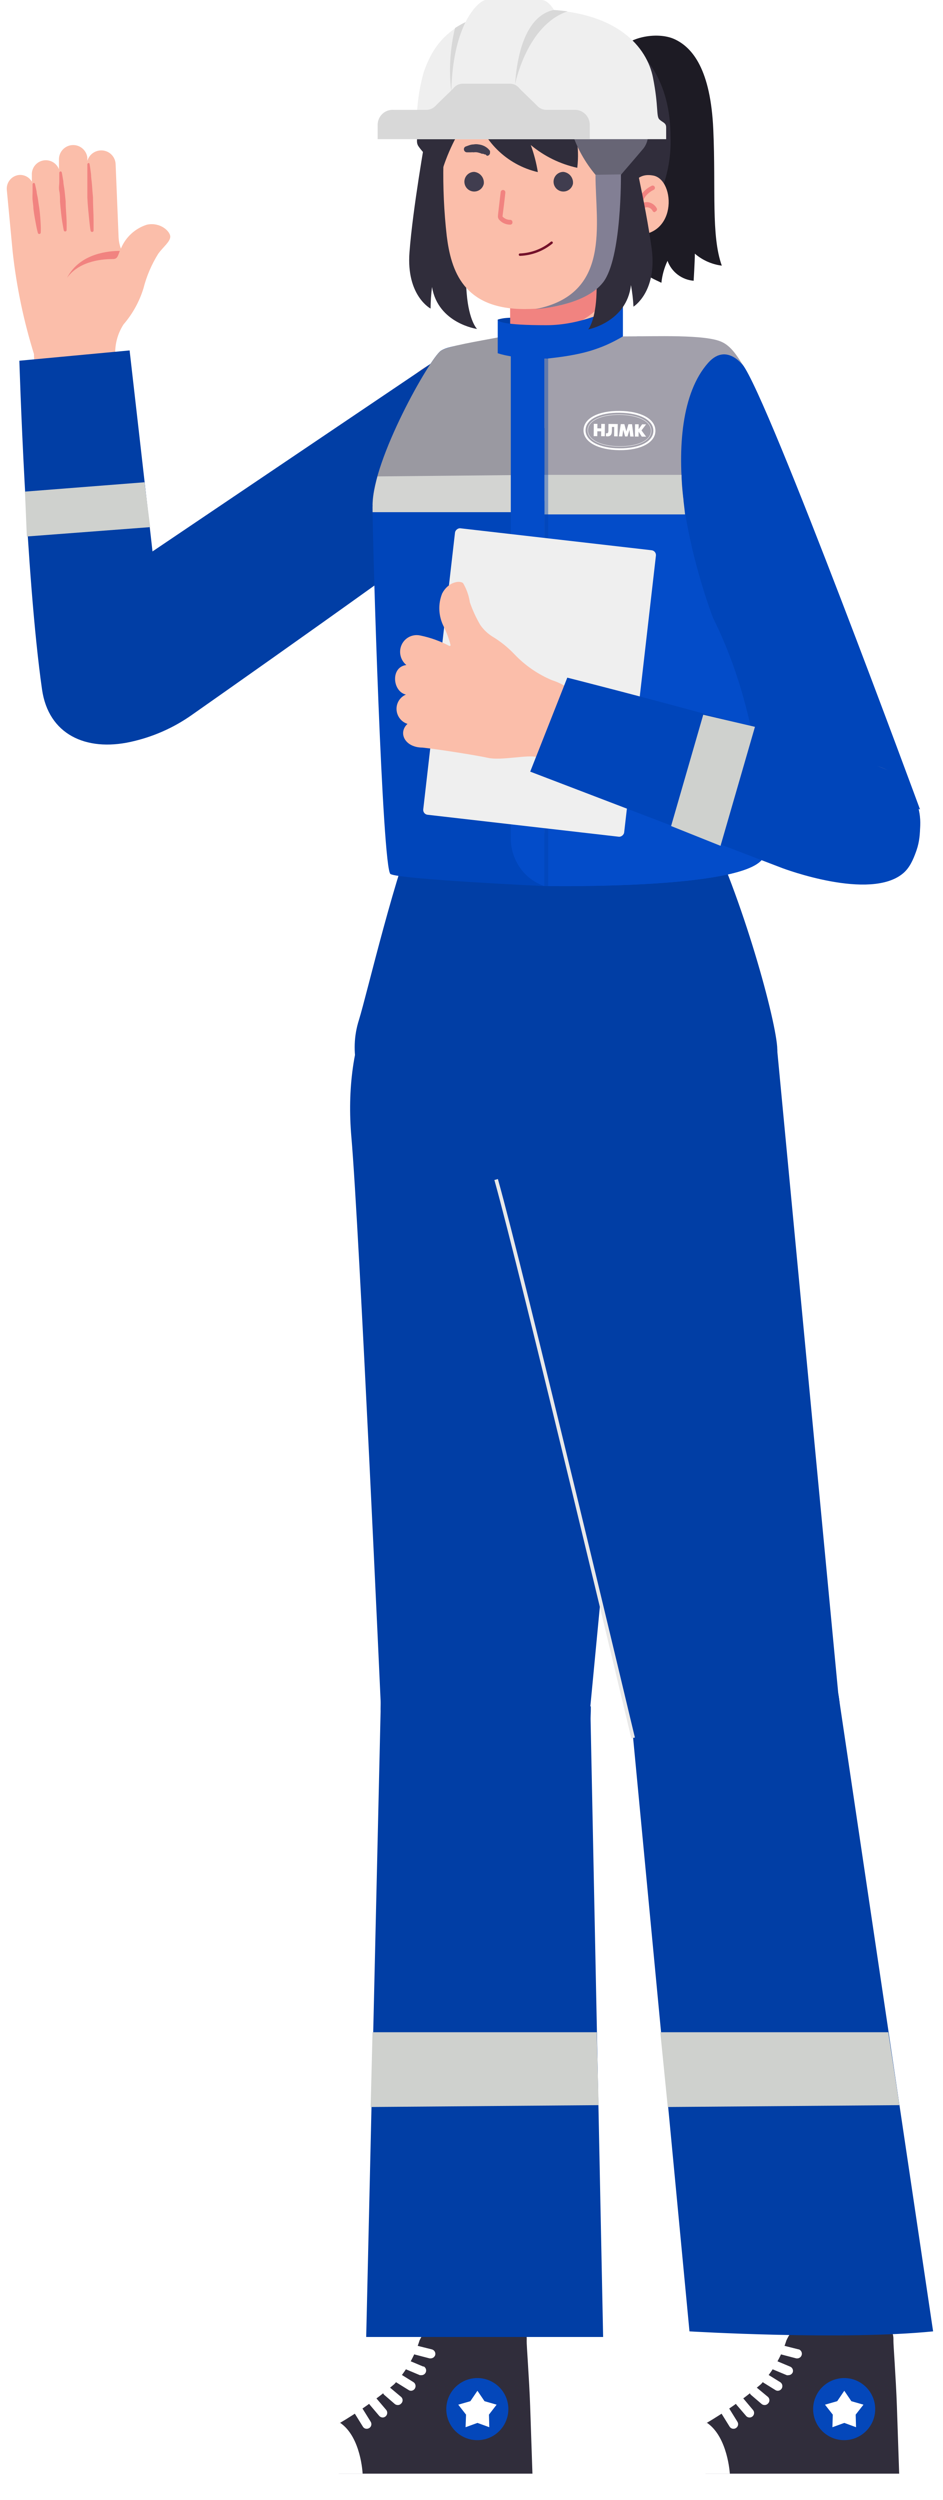 <svg width="194" height="514" viewBox="0 0 194 514" fill="none" xmlns="http://www.w3.org/2000/svg">
<path d="M126.945 49.592V70.524C126.945 70.524 125.293 77.724 114.223 77.724C112.025 77.909 109.84 77.246 108.116 75.87C106.392 74.495 105.26 72.511 104.952 70.327V49.616L126.945 49.592Z" fill="#FBBEAA"/>
<path d="M159.885 215.202C159.342 208.372 152.02 182.188 144.155 167.272C144.155 167.272 126.997 169.439 115.948 169.475C104.419 169.513 86.51 167.272 86.51 167.272C81.382 178.884 75.539 204.255 73.837 209.728C72.81 212.949 72.686 216.389 73.477 219.675C74.268 222.961 75.945 225.968 78.325 228.368C84.168 235 99.232 242.594 102.709 242.594C117.665 240.457 132.325 236.602 146.398 231.104C154.337 227.776 160.402 222.056 159.885 215.202Z" fill="#013EA5"/>
<path d="M23.714 72.989C23.612 70.767 24.207 68.569 25.415 66.702C27.275 64.545 28.668 62.027 29.508 59.305C30.153 56.779 31.184 54.367 32.565 52.155C33.551 50.799 35.031 49.69 35.031 48.654C35.031 47.619 33.058 45.622 30.247 46.189C29.043 46.564 27.937 47.2 27.008 48.053C26.079 48.905 25.35 49.953 24.872 51.12C24.603 50.409 24.445 49.66 24.404 48.901L23.788 33.787C23.778 33.395 23.691 33.009 23.529 32.652C23.369 32.295 23.137 31.973 22.85 31.707C22.563 31.44 22.225 31.234 21.857 31.1C21.488 30.966 21.097 30.907 20.706 30.927C20.083 30.954 19.483 31.175 18.992 31.56C18.502 31.944 18.144 32.473 17.969 33.072V32.382C17.874 31.647 17.505 30.975 16.935 30.502C16.366 30.028 15.638 29.787 14.898 29.828C14.159 29.868 13.462 30.187 12.947 30.72C12.433 31.253 12.139 31.962 12.126 32.702V34.798C11.879 34.152 11.408 33.616 10.799 33.288C10.19 32.96 9.483 32.862 8.808 33.011C8.133 33.161 7.533 33.548 7.12 34.102C6.706 34.656 6.505 35.341 6.553 36.031V37.362C6.288 36.896 5.893 36.517 5.415 36.272C4.938 36.026 4.4 35.925 3.866 35.981C3.135 36.074 2.469 36.448 2.009 37.023C1.549 37.598 1.331 38.33 1.401 39.063L2.609 51.81C3.4 58.997 4.886 66.089 7.047 72.989C7.073 74.141 7.34 75.275 7.83 76.318C8.321 77.36 9.024 78.289 9.895 79.043C10.765 79.798 11.784 80.362 12.886 80.7C13.988 81.037 15.148 81.14 16.292 81.002C17.328 81.037 18.358 80.848 19.314 80.449C20.27 80.051 21.13 79.451 21.833 78.691C22.537 77.931 23.07 77.028 23.394 76.044C23.718 75.061 23.827 74.019 23.714 72.989Z" fill="#FBBEAA"/>
<path d="M106.802 475.365C106.802 472.991 105.859 470.715 104.181 469.036C102.502 467.358 100.226 466.415 97.852 466.415C95.478 466.415 93.202 467.358 91.523 469.036C89.845 470.715 88.902 472.991 88.902 475.365V494.818H106.802V475.365Z" fill="#FBBEAA"/>
<path d="M89.542 478.989C87.348 478.989 86.954 479.951 86.312 481.208C85.273 484.559 83.495 487.634 81.11 490.207C77.55 493.24 73.73 495.954 69.695 498.319V508.625H109.538C109.538 508.625 109.267 500.489 109.069 494.744C108.872 488.999 108.305 481.997 108.354 481.258C108.404 480.518 108.354 478.989 106.998 478.989H89.542Z" fill="#302D3B"/>
<path d="M104.583 495.311C104.588 496.576 104.217 497.814 103.517 498.868C102.817 499.922 101.82 500.744 100.652 501.23C99.485 501.717 98.199 501.845 96.958 501.6C95.717 501.354 94.577 500.745 93.682 499.851C92.787 498.956 92.179 497.816 91.933 496.575C91.688 495.334 91.816 494.048 92.302 492.88C92.789 491.712 93.611 490.715 94.665 490.016C95.719 489.316 96.957 488.945 98.222 488.95C99.907 488.956 101.521 489.628 102.713 490.82C103.904 492.011 104.577 493.626 104.583 495.311Z" fill="#0447BA"/>
<path d="M98.222 491.563L99.676 493.708L102.167 494.423L100.589 496.47L100.663 499.058L98.222 498.171L95.781 499.058L95.879 496.47L94.277 494.423L96.767 493.708L98.222 491.563Z" fill="white"/>
<path d="M69.967 498.147C69.967 498.147 64.321 501.13 62.2 502.585C61.219 503.25 60.421 504.152 59.882 505.208C59.343 506.265 59.081 507.44 59.118 508.625H74.602C74.602 508.625 74.281 501.056 69.967 498.147Z" fill="white"/>
<path d="M109.538 508.625V512.891C109.538 513.606 108.897 514 107.812 514H60.819C59.759 514 59.118 513.606 59.118 512.891V508.625H109.538Z" fill="white"/>
<path d="M74.602 495.262C74.465 495.052 74.252 494.904 74.008 494.849C73.764 494.793 73.509 494.835 73.295 494.966C73.189 495.031 73.097 495.117 73.024 495.219C72.951 495.32 72.9 495.435 72.872 495.557C72.845 495.679 72.842 495.805 72.864 495.928C72.885 496.05 72.931 496.168 72.999 496.273L74.651 498.935C74.731 499.073 74.846 499.187 74.985 499.265C75.124 499.343 75.281 499.383 75.44 499.379C75.623 499.376 75.801 499.325 75.958 499.231C76.064 499.166 76.156 499.08 76.229 498.978C76.302 498.877 76.353 498.762 76.381 498.64C76.408 498.518 76.411 498.392 76.389 498.269C76.368 498.147 76.322 498.029 76.254 497.924L74.602 495.262Z" fill="white"/>
<path d="M77.511 493.215C77.43 493.121 77.331 493.044 77.221 492.988C77.11 492.933 76.989 492.899 76.866 492.89C76.742 492.881 76.618 492.896 76.5 492.935C76.382 492.974 76.273 493.035 76.18 493.116C76.086 493.197 76.009 493.296 75.953 493.407C75.897 493.517 75.864 493.638 75.855 493.762C75.845 493.885 75.861 494.01 75.9 494.127C75.938 494.245 76 494.354 76.081 494.448L78.004 496.716C78.093 496.82 78.202 496.904 78.325 496.964C78.448 497.023 78.582 497.056 78.719 497.061C78.898 497.058 79.072 497.005 79.222 496.908C79.372 496.811 79.492 496.675 79.569 496.513C79.646 496.352 79.676 496.173 79.657 495.995C79.637 495.817 79.569 495.649 79.459 495.508L77.511 493.215Z" fill="white"/>
<path d="M80.247 490.923C80.051 490.796 79.816 490.745 79.585 490.78C79.354 490.814 79.144 490.931 78.993 491.109C78.842 491.287 78.761 491.514 78.765 491.747C78.769 491.98 78.858 492.204 79.015 492.377L81.209 494.276C81.381 494.421 81.6 494.5 81.825 494.497C81.961 494.502 82.096 494.476 82.22 494.42C82.344 494.365 82.454 494.282 82.54 494.177C82.631 494.092 82.704 493.989 82.754 493.874C82.803 493.76 82.829 493.636 82.829 493.511C82.829 493.386 82.803 493.263 82.754 493.149C82.704 493.034 82.631 492.931 82.54 492.846L80.247 490.923Z" fill="white"/>
<path d="M85.056 489.788L82.59 488.26C82.374 488.131 82.116 488.093 81.872 488.153C81.627 488.213 81.416 488.366 81.284 488.58C81.217 488.686 81.172 488.805 81.152 488.929C81.132 489.053 81.137 489.179 81.167 489.301C81.197 489.423 81.251 489.538 81.326 489.638C81.401 489.739 81.496 489.823 81.604 489.887L84.07 491.415C84.216 491.512 84.388 491.564 84.563 491.563C84.724 491.559 84.88 491.514 85.019 491.432C85.157 491.35 85.272 491.234 85.352 491.095C85.482 490.881 85.524 490.625 85.469 490.382C85.414 490.138 85.266 489.925 85.056 489.788Z" fill="white"/>
<path d="M87.127 486.608L84.365 485.449C84.13 485.351 83.865 485.351 83.629 485.448C83.394 485.545 83.206 485.732 83.108 485.967C83.06 486.082 83.035 486.205 83.035 486.329C83.035 486.454 83.06 486.577 83.108 486.692C83.156 486.807 83.227 486.911 83.316 486.998C83.405 487.085 83.51 487.154 83.626 487.2L86.387 488.359H86.757C86.97 488.347 87.173 488.265 87.334 488.126C87.495 487.987 87.606 487.798 87.648 487.589C87.69 487.381 87.662 487.164 87.568 486.973C87.473 486.782 87.318 486.627 87.127 486.534V486.608Z" fill="white"/>
<path d="M88.853 483.057L85.795 482.293C85.553 482.234 85.298 482.274 85.085 482.403C84.873 482.533 84.72 482.741 84.661 482.983C84.602 483.225 84.642 483.481 84.772 483.693C84.901 483.906 85.11 484.059 85.352 484.117L88.384 484.906H88.606C88.818 484.904 89.024 484.833 89.193 484.704C89.362 484.575 89.485 484.395 89.543 484.191C89.596 483.95 89.553 483.697 89.425 483.486C89.296 483.275 89.091 483.121 88.853 483.057Z" fill="white"/>
<path d="M119.894 350.954C119.623 339.021 111.585 333.251 99.677 333.547C87.768 333.843 79.188 340.081 79.459 351.99L88.902 476.327H106.802L119.894 350.954Z" fill="#FBBEAA"/>
<path d="M121.446 350.879C121.38 348.046 120.756 345.254 119.611 342.662C118.465 340.07 116.82 337.729 114.77 335.773C112.72 333.816 110.304 332.283 107.662 331.26C105.019 330.237 102.2 329.745 99.367 329.812C96.534 329.878 93.742 330.502 91.15 331.647C88.558 332.793 86.217 334.437 84.261 336.488C82.304 338.538 80.771 340.953 79.748 343.596C78.725 346.239 78.233 349.057 78.299 351.89L75.336 480.505H124.08L121.446 350.879Z" fill="#013EA5"/>
<path d="M182.247 475.365C182.247 472.991 181.304 470.715 179.626 469.036C177.947 467.358 175.671 466.415 173.297 466.415C170.924 466.415 168.647 467.358 166.969 469.036C165.29 470.715 164.347 472.991 164.347 475.365V494.818H182.247V475.365Z" fill="#FBBEAA"/>
<path d="M165.013 478.989C162.794 478.989 162.4 479.951 161.783 481.208C160.732 484.559 158.946 487.634 156.556 490.207C153.001 493.246 149.18 495.961 145.141 498.319V508.625H184.984C184.984 508.625 184.713 500.489 184.516 494.744C184.318 488.999 183.776 481.997 183.801 481.258C183.825 480.518 183.801 478.989 182.469 478.989H165.013Z" fill="#302D3B"/>
<path d="M180.053 495.311C180.057 496.575 179.687 497.812 178.988 498.865C178.29 499.918 177.294 500.741 176.128 501.228C174.961 501.715 173.677 501.845 172.436 501.601C171.196 501.358 170.056 500.752 169.16 499.859C168.265 498.967 167.654 497.83 167.406 496.59C167.157 495.351 167.282 494.066 167.765 492.897C168.247 491.729 169.066 490.73 170.117 490.027C171.167 489.325 172.403 488.95 173.667 488.95C175.356 488.95 176.977 489.619 178.174 490.811C179.37 492.003 180.046 493.621 180.053 495.311Z" fill="#0447BA"/>
<path d="M173.692 491.563L175.146 493.708L177.636 494.423L176.034 496.47L176.108 499.058L173.692 498.171L171.251 499.058L171.325 496.47L169.722 494.423L172.237 493.708L173.692 491.563Z" fill="white"/>
<path d="M145.437 498.147C145.437 498.147 139.766 501.13 137.67 502.585C136.684 503.245 135.883 504.146 135.343 505.204C134.804 506.261 134.544 507.439 134.589 508.625H150.146C150.146 508.625 149.727 501.056 145.437 498.147Z" fill="white"/>
<path d="M184.984 508.625V512.891C184.984 513.606 184.368 514 183.283 514H136.24C135.156 514 134.539 513.606 134.539 512.891V508.625H184.984Z" fill="white"/>
<path d="M150.047 495.262C149.913 495.049 149.7 494.899 149.455 494.843C149.21 494.788 148.953 494.832 148.741 494.966C148.528 495.1 148.377 495.313 148.322 495.558C148.266 495.803 148.311 496.06 148.445 496.273L150.097 498.935C150.182 499.074 150.302 499.187 150.445 499.265C150.587 499.343 150.748 499.382 150.91 499.379C151.086 499.38 151.257 499.328 151.403 499.231C151.51 499.166 151.602 499.08 151.674 498.978C151.747 498.877 151.799 498.762 151.826 498.64C151.854 498.518 151.857 498.392 151.835 498.269C151.813 498.147 151.767 498.029 151.699 497.924L150.047 495.262Z" fill="white"/>
<path d="M152.982 493.215C152.819 493.026 152.589 492.907 152.341 492.884C152.092 492.861 151.845 492.936 151.65 493.092C151.459 493.259 151.34 493.493 151.317 493.745C151.294 493.998 151.369 494.249 151.527 494.448L153.475 496.716C153.56 496.824 153.669 496.911 153.793 496.971C153.916 497.03 154.052 497.061 154.19 497.061C154.37 497.063 154.548 497.013 154.7 496.916C154.853 496.819 154.975 496.68 155.05 496.516C155.126 496.352 155.152 496.17 155.126 495.991C155.101 495.812 155.024 495.644 154.905 495.508L152.982 493.215Z" fill="white"/>
<path d="M155.693 490.923C155.497 490.796 155.262 490.745 155.031 490.78C154.8 490.814 154.589 490.931 154.439 491.109C154.288 491.287 154.207 491.514 154.211 491.747C154.215 491.98 154.303 492.204 154.46 492.377L156.679 494.276C156.851 494.421 157.07 494.5 157.296 494.497C157.431 494.501 157.566 494.473 157.689 494.418C157.813 494.363 157.923 494.28 158.011 494.177C158.099 494.09 158.169 493.986 158.216 493.872C158.264 493.758 158.288 493.635 158.288 493.511C158.288 493.387 158.264 493.265 158.216 493.151C158.169 493.036 158.099 492.933 158.011 492.846L155.693 490.923Z" fill="white"/>
<path d="M160.501 489.788L158.036 488.26C157.823 488.17 157.585 488.16 157.365 488.231C157.146 488.302 156.959 488.45 156.839 488.647C156.72 488.845 156.675 489.078 156.714 489.306C156.752 489.534 156.871 489.74 157.049 489.887L159.515 491.415C159.661 491.512 159.833 491.564 160.008 491.563C160.172 491.561 160.333 491.517 160.476 491.435C160.618 491.353 160.737 491.236 160.822 491.095C160.95 490.878 160.988 490.62 160.928 490.376C160.868 490.132 160.715 489.921 160.501 489.788Z" fill="white"/>
<path d="M24.009 74.641L33.871 136.551C35.498 144.318 32.984 151.344 24.009 152.577C22.352 152.793 20.669 152.67 19.062 152.215C17.454 151.76 15.956 150.984 14.658 149.932C13.36 148.881 12.289 147.576 11.51 146.098C10.731 144.62 10.261 143 10.128 141.334L7.12 74.765C6.331 68.478 9.068 64.286 13.851 63.769C19.719 63.127 22.826 66.604 24.009 74.641Z" fill="#FBBEAA"/>
<path d="M162.571 486.608L159.81 485.449C159.695 485.401 159.572 485.376 159.448 485.376C159.323 485.376 159.2 485.401 159.085 485.449C158.97 485.498 158.866 485.568 158.779 485.657C158.692 485.746 158.623 485.851 158.577 485.967C158.485 486.196 158.485 486.453 158.577 486.682C158.669 486.912 158.845 487.097 159.07 487.2L161.856 488.359C161.97 488.384 162.088 488.384 162.202 488.359C162.392 488.359 162.577 488.302 162.735 488.197C162.893 488.092 163.016 487.942 163.089 487.767C163.164 487.544 163.152 487.301 163.056 487.086C162.961 486.872 162.787 486.701 162.571 486.608Z" fill="white"/>
<path d="M164.299 483.057L161.266 482.293C161.021 482.233 160.762 482.272 160.545 482.401C160.328 482.53 160.171 482.739 160.107 482.983C160.078 483.103 160.072 483.228 160.091 483.35C160.11 483.471 160.153 483.588 160.217 483.694C160.281 483.799 160.365 483.891 160.465 483.964C160.565 484.036 160.678 484.089 160.798 484.118L163.83 484.907H164.077C164.299 484.89 164.508 484.796 164.669 484.642C164.83 484.487 164.932 484.282 164.958 484.061C164.984 483.84 164.933 483.616 164.813 483.429C164.692 483.241 164.511 483.101 164.299 483.033V483.057Z" fill="white"/>
<path d="M172.459 350.584C171.248 344.987 167.864 340.101 163.051 336.998C158.238 333.896 152.39 332.832 146.792 334.04C135.13 336.506 128.843 347.995 131.358 359.657L164.347 478.373H182.469L172.459 350.584Z" fill="#FBBEAA"/>
<path d="M172.459 348.241C171.121 342.779 167.705 338.055 162.938 335.071C158.17 332.088 152.428 331.082 146.93 332.267C141.433 333.452 136.614 336.735 133.499 341.416C130.384 346.098 129.218 351.811 130.249 357.339L141.842 479.352C141.842 479.352 173.253 481.225 191.966 479.352L172.459 348.241Z" fill="#013EA5"/>
<path d="M15.996 129.697L86.806 75.899C95.066 70.623 100.687 73.433 105.076 79.079C107.08 81.812 108.009 85.186 107.686 88.56C107.363 91.933 105.811 95.07 103.325 97.374L32.688 149.421C30.198 151.523 26.994 152.584 23.742 152.382C20.49 152.18 17.441 150.731 15.232 148.336L14.911 147.991C13.738 146.74 12.832 145.263 12.249 143.65C11.666 142.037 11.418 140.323 11.519 138.611C11.621 136.899 12.07 135.225 12.84 133.693C13.61 132.16 14.683 130.801 15.996 129.697Z" fill="#FBBEAA"/>
<path d="M103.325 97.349C103.979 96.786 104.574 96.159 105.1 95.475C105.566 93.72 105.626 91.883 105.276 90.101C104.925 88.32 104.174 86.642 103.079 85.194C99.356 79.449 91.54 74.937 88.064 75.8L84.612 77.551L45.533 107.137C48.992 115.266 53.664 122.822 59.389 129.549L103.325 97.349Z" fill="#F18380"/>
<path d="M92.65 72.052L31.372 113.381C31.63 115.494 26.664 72.052 26.664 72.052L3.983 74.169C3.983 74.169 5.308 118.399 8.646 141.758C9.971 151.028 17.687 154.543 26.836 152.547C31.353 151.561 35.606 149.708 39.39 147.052C55.651 135.638 101.272 103.489 105.002 99.445C111.437 92.467 111.437 87.24 107.739 81.495C104.041 75.751 96.126 71.189 92.65 72.052Z" fill="#013EA5"/>
<path d="M121.447 350.88L134.095 218.456C134.095 203.835 119.031 187.908 96.816 191.335C76.747 194.466 70.632 214.635 72.284 233.742C73.936 252.85 78.399 351.817 78.399 351.817C78.465 354.65 79.089 357.442 80.234 360.034C81.38 362.626 83.025 364.967 85.075 366.924C87.125 368.88 89.541 370.413 92.183 371.436C94.826 372.459 97.645 372.951 100.478 372.885C103.311 372.819 106.103 372.195 108.695 371.049C111.287 369.904 113.628 368.259 115.584 366.209C117.541 364.159 119.074 361.743 120.097 359.1C121.12 356.458 121.612 353.639 121.546 350.806L121.447 350.88Z" fill="#013EA5"/>
<path d="M172.458 348.242L159.884 215.842C157.221 201.468 139.346 188.722 118.167 196.266C99.059 203.096 96.841 224.053 102.067 242.52C107.294 260.986 130.248 357.34 130.248 357.34C131.587 362.802 135.002 367.527 139.77 370.51C144.537 373.493 150.28 374.499 155.777 373.314C161.274 372.129 166.093 368.846 169.208 364.165C172.323 359.483 173.489 353.77 172.458 348.242Z" fill="#013EA5"/>
<path d="M102.068 242.52C107.27 260.987 130.249 357.34 130.249 357.34" stroke="#E9E9E9" stroke-width="0.75" stroke-miterlimit="10"/>
<path d="M105.766 69.957C105.766 69.957 94.868 71.855 92.748 72.422C91.497 72.716 90.341 73.322 89.388 74.185C88.434 75.047 87.716 76.137 87.299 77.353C85.943 80.583 78.966 101.737 78.325 104.03C77.891 106.556 78.298 109.154 79.484 111.427C80.495 114.188 85.721 126.762 85.721 126.762L86.51 167.271L115.947 171.94L144.155 167.271C144.155 167.271 154.017 91.924 154.51 87.265C155.003 82.605 152.685 73.606 147.113 72.471C141.541 71.337 126.255 70.006 126.255 70.006L105.766 69.957Z" fill="#FBBEAA"/>
<path d="M85.128 150.983V165.225C104.409 167 135.13 165.743 146.669 165.225C147.212 161.157 147.779 154.253 148.37 149.667C132.665 150.062 106.726 151.526 85.128 150.983Z" fill="white"/>
<path d="M186.808 163.647L155.225 80.534C151.009 71.658 144.771 71.066 137.966 73.532C134.819 74.787 132.244 77.158 130.734 80.192C129.224 83.225 128.885 86.709 129.781 89.977L162.301 171.611C163.287 174.716 165.437 177.319 168.301 178.873C171.166 180.427 174.52 180.811 177.661 179.944L178.13 179.821C179.787 179.369 181.334 178.584 182.678 177.514C184.021 176.445 185.133 175.112 185.945 173.599C186.757 172.086 187.253 170.423 187.401 168.712C187.549 167.001 187.348 165.277 186.808 163.647Z" fill="#FBBEAA"/>
<path d="M105.471 65.328C104.856 65.328 103.549 65.328 102.395 65.712C102.395 66.635 104.446 67.378 105.471 67.634C105.727 66.865 106.086 65.328 105.471 65.328Z" fill="#013FA9"/>
<path d="M173.717 129.179L155.225 80.534C154.729 79.467 154.144 78.444 153.475 77.476C151.21 76.058 148.617 75.249 145.947 75.129C143.277 75.007 140.622 75.579 138.238 76.786C135.469 78.133 133.244 80.385 131.93 83.17C130.617 85.954 130.293 89.104 131.014 92.097C131.014 92.393 131.186 92.96 131.334 93.724L150.417 141.679C158.753 138.673 166.603 134.461 173.717 129.179Z" fill="#F18380"/>
<path d="M152.755 74.938C158.137 81.858 189.275 166.431 189.275 166.431C160.443 157.205 159.93 165.265 147.468 134.908C147.468 134.908 129.386 92.467 128.695 88.67C127.975 85.677 128.298 82.527 129.612 79.743C130.926 76.959 133.151 74.706 135.919 73.359C143.637 69.414 147.373 68.018 152.755 74.938Z" fill="#0045BA"/>
<path d="M104.952 67.023C111.905 70.327 122.039 67.368 126.945 58.295V49.592H104.952V67.023Z" fill="#F18380"/>
<path d="M100.439 69.941C94.74 71.024 92.165 71.154 90.718 72.108C88.428 73.644 76.639 94.457 76.639 103.848C76.639 112.156 78.65 178.62 80.326 179.703C82.002 180.787 112.006 182.192 112.006 182.192V88.078C108.961 78.652 102.598 76.038 100.439 69.941Z" fill="#0045BA"/>
<path d="M90.718 72.108C92.165 71.154 97.85 70.255 103.549 69.172C105.708 75.269 108.961 78.652 112.006 88.078V103.848H76.639C76.639 94.457 88.428 73.644 90.718 72.108Z" fill="#9A99A1"/>
<path d="M112.39 66.865C119.464 66.865 125.845 63.79 128.152 62.252V69.172C127.895 69.556 125.922 70.786 120.079 72.632C114.236 74.477 105.855 73.785 102.395 72.632V65.712C102.395 66.097 103.549 66.865 112.39 66.865Z" fill="#034CC9"/>
<path d="M76.65 105.308H112.006V97.619L77.655 97.955C76.985 100.598 76.564 102.485 76.65 105.308Z" fill="#D3D4D2"/>
<path d="M157.284 175.381C157.284 167.685 156.37 146.45 146.709 127.127C145.528 124.076 132.719 89.235 145.684 74.607C149.993 69.746 153.78 76.78 152.644 74.968C151.508 73.156 150.249 71.378 148.394 70.525C145.084 68.92 137.73 69.189 131.102 69.189C123.148 78.941 114.91 81.112 112.006 88.094V182.158C112.006 182.158 157.284 183.078 157.284 175.381Z" fill="#034CC9"/>
<path d="M157.284 175.381C157.284 167.685 156.37 146.45 146.709 127.127C145.528 124.076 132.719 89.235 145.684 74.607C149.993 69.746 153.78 76.78 152.644 74.968C151.508 73.156 150.249 71.378 148.394 70.525C145.084 68.92 137.73 69.189 131.102 69.189C123.148 78.941 114.91 81.112 112.006 88.094V182.158C112.006 182.158 157.284 183.078 157.284 175.381Z" fill="#034CC9"/>
<path d="M152.755 74.938C153.891 76.75 149.993 69.746 145.685 74.607C140.238 80.751 139.368 92.059 140.632 103.001H112.006L112.006 73.785C119.695 73.016 123.539 71.863 128.152 69.172C134.78 69.172 145.217 68.719 148.527 70.325C150.382 71.178 151.619 73.127 152.755 74.938Z" fill="#A2A0AB"/>
<path d="M112.006 182.192C110.041 181.533 108.322 180.263 107.084 178.556C105.845 176.85 105.147 174.789 105.086 172.657V67.25H112.006V182.192Z" fill="#034CC9"/>
<path d="M140.211 97.634H112.028V105.77H140.933C140.56 102.108 140.211 100.481 140.211 97.634Z" fill="#CFD1CE"/>
<g style="mix-blend-mode:multiply" opacity="0.4">
<path d="M112.775 73.627L112.006 73.785V182.192H112.775V73.627Z" fill="#013FA9"/>
</g>
<path d="M127.217 10.907C128.523 7.751 135.106 6.345 138.805 8.071C142.503 9.797 146.201 14.334 146.744 26.661C147.286 38.989 146.275 48.407 148.494 54.62C146.443 54.361 144.514 53.504 142.947 52.155C142.947 53.782 142.7 57.727 142.7 57.727C141.507 57.63 140.366 57.193 139.414 56.468C138.461 55.742 137.736 54.759 137.325 53.634C136.656 55.057 136.231 56.583 136.068 58.146C133.898 57.012 127.217 55.04 127.217 43.353V10.907Z" fill="#1D1B24"/>
<path d="M84.242 51.859C84.908 42.91 87.546 28.116 87.546 28.116L93.858 27.771C93.858 27.771 95.534 54.424 96.003 60.242C96.471 66.061 98.148 67.639 98.148 67.639C98.148 67.639 90.135 66.529 88.877 59.01C88.693 60.482 88.594 61.964 88.582 63.448C88.582 63.448 83.552 60.809 84.242 51.859Z" fill="#302D3B"/>
<path d="M91.22 33.541C91.115 38.547 91.346 43.555 91.91 48.531C92.798 55.657 95.313 63.546 107.912 63.546C120.511 63.546 126.896 57.851 129.608 48.531C131.236 42.91 134.539 34.576 133.183 24.961C131.827 15.345 126.033 9.058 112.35 8.688C98.666 8.318 89.79 14.433 91.22 33.541Z" fill="#FBBEAA"/>
<path d="M117.872 37.806C117.789 38.176 117.603 38.516 117.335 38.786C117.068 39.055 116.73 39.244 116.36 39.331C115.99 39.417 115.604 39.398 115.244 39.275C114.885 39.151 114.568 38.93 114.329 38.635C114.09 38.339 113.939 37.983 113.893 37.606C113.847 37.229 113.908 36.847 114.07 36.503C114.231 36.159 114.486 35.868 114.805 35.662C115.125 35.456 115.495 35.345 115.875 35.34C116.169 35.368 116.455 35.454 116.716 35.594C116.976 35.733 117.206 35.923 117.392 36.153C117.578 36.383 117.717 36.647 117.799 36.931C117.882 37.215 117.906 37.512 117.872 37.806Z" fill="#403D4F"/>
<path d="M99.528 37.806C99.445 38.177 99.258 38.518 98.99 38.788C98.721 39.058 98.382 39.246 98.011 39.332C97.639 39.418 97.252 39.397 96.892 39.272C96.532 39.147 96.215 38.922 95.977 38.625C95.74 38.328 95.591 37.969 95.547 37.591C95.504 37.212 95.569 36.83 95.734 36.486C95.899 36.143 96.157 35.853 96.48 35.651C96.802 35.448 97.175 35.34 97.556 35.34C97.848 35.371 98.131 35.459 98.389 35.6C98.647 35.741 98.874 35.932 99.057 36.161C99.241 36.39 99.377 36.654 99.458 36.936C99.539 37.219 99.563 37.514 99.528 37.806Z" fill="#403D4F"/>
<path d="M111.906 30.829L112.103 30.607C112.31 30.43 112.533 30.273 112.769 30.139C113.075 29.95 113.407 29.809 113.755 29.719C114.142 29.574 114.55 29.49 114.963 29.473C115.356 29.424 115.754 29.424 116.146 29.473C116.491 29.443 116.837 29.443 117.182 29.473L118.144 29.744C118.277 29.797 118.388 29.894 118.46 30.017C118.532 30.142 118.56 30.286 118.54 30.428C118.52 30.57 118.453 30.701 118.35 30.8C118.247 30.9 118.114 30.962 117.971 30.977H116.985C116.698 30.94 116.408 30.94 116.122 30.977C115.802 30.952 115.48 30.952 115.16 30.977C114.845 31.018 114.532 31.076 114.223 31.149C113.928 31.149 113.681 31.347 113.434 31.371C113.26 31.448 113.079 31.506 112.892 31.544H112.695C112.537 31.612 112.36 31.616 112.199 31.557C112.038 31.497 111.907 31.378 111.832 31.223C111.795 31.138 111.776 31.045 111.776 30.952C111.776 30.859 111.795 30.767 111.832 30.681L111.906 30.829Z" fill="#403D4F"/>
<path d="M99.923 31.765H99.751L99.381 31.617H99.11C99.018 31.561 98.918 31.52 98.814 31.494C98.604 31.422 98.39 31.364 98.173 31.321C97.936 31.287 97.695 31.287 97.458 31.321C97.253 31.298 97.046 31.298 96.841 31.321H96.052C95.887 31.315 95.73 31.245 95.615 31.125C95.5 31.006 95.436 30.846 95.436 30.68C95.434 30.556 95.471 30.435 95.542 30.333C95.613 30.232 95.713 30.154 95.83 30.113L96.595 29.842C96.865 29.748 97.147 29.699 97.433 29.694C97.767 29.633 98.11 29.633 98.444 29.694C99.09 29.764 99.705 30.012 100.219 30.409C100.393 30.546 100.551 30.703 100.687 30.878C100.811 31.026 100.811 31.075 100.811 31.075V31.321C100.832 31.488 100.787 31.656 100.686 31.79C100.584 31.923 100.434 32.012 100.268 32.036C100.194 32.019 100.125 31.986 100.066 31.939C100.006 31.892 99.957 31.833 99.923 31.765Z" fill="#403D4F"/>
<path d="M104.953 46.189C104.536 46.192 104.123 46.108 103.741 45.943C103.359 45.777 103.016 45.533 102.734 45.227C102.63 45.12 102.55 44.992 102.499 44.852C102.448 44.712 102.427 44.562 102.438 44.414C102.438 44.142 102.857 40.74 103.005 39.483C103.023 39.356 103.09 39.242 103.191 39.163C103.293 39.085 103.42 39.049 103.547 39.063C103.669 39.082 103.78 39.145 103.857 39.241C103.935 39.337 103.974 39.458 103.966 39.581C103.966 39.778 103.424 44.241 103.375 44.512C103.577 44.736 103.824 44.913 104.101 45.032C104.377 45.151 104.676 45.209 104.977 45.203C105.038 45.203 105.097 45.215 105.153 45.239C105.209 45.262 105.259 45.297 105.3 45.341C105.342 45.385 105.374 45.437 105.395 45.494C105.415 45.55 105.424 45.611 105.421 45.671C105.432 45.737 105.429 45.805 105.41 45.87C105.391 45.934 105.358 45.994 105.313 46.044C105.268 46.094 105.212 46.133 105.149 46.158C105.087 46.183 105.02 46.194 104.953 46.189Z" fill="#F18380"/>
<path d="M94.696 9.748C97.778 5.705 107.493 0.355 121.152 4.62C134.811 8.885 137.893 19.389 137.942 27.919C138.136 32.528 137.178 37.112 135.156 41.258H131.31C125.195 39.384 121.053 32.653 118.587 28.215C118.948 30.292 119.006 32.409 118.76 34.502C115.241 33.734 111.959 32.127 109.194 29.818C109.855 31.625 110.342 33.49 110.648 35.39C107.486 34.652 104.591 33.051 102.284 30.766C99.977 28.481 98.349 25.601 97.581 22.446C94.79 26.023 92.63 30.05 91.195 34.354C89.152 33.403 87.394 31.932 86.096 30.09C84.798 28.247 87.929 24.69 87.722 22.446C87.574 16.307 89.765 11.376 94.696 9.748Z" fill="#302D3B"/>
<path d="M129.115 42.762C129.312 39.409 130.2 35.365 134.293 36.08C139.076 36.795 139.544 49.739 129.361 48.186L129.115 42.762Z" fill="#FBBEAA"/>
<path d="M134.687 43.625C134.601 43.626 134.517 43.604 134.443 43.561C134.369 43.517 134.308 43.454 134.268 43.379C134.163 43.162 134.003 42.977 133.804 42.843C133.605 42.709 133.373 42.63 133.134 42.614C132.852 42.617 132.576 42.691 132.33 42.829C132.084 42.967 131.877 43.164 131.728 43.403C131.673 43.492 131.589 43.56 131.491 43.595C131.393 43.631 131.285 43.633 131.186 43.601C131.087 43.564 131.002 43.496 130.944 43.407C130.886 43.318 130.859 43.213 130.865 43.108C130.902 42.066 131.226 41.054 131.8 40.185C132.374 39.315 133.177 38.62 134.12 38.176C134.238 38.137 134.366 38.147 134.477 38.202C134.588 38.258 134.672 38.355 134.712 38.472C134.751 38.59 134.741 38.718 134.686 38.829C134.631 38.94 134.533 39.025 134.416 39.064C133.862 39.333 133.368 39.713 132.965 40.179C132.563 40.645 132.259 41.189 132.073 41.776C132.425 41.63 132.802 41.554 133.183 41.554C133.582 41.592 133.965 41.726 134.3 41.945C134.635 42.164 134.912 42.462 135.106 42.812C135.136 42.867 135.155 42.927 135.161 42.989C135.167 43.051 135.161 43.114 135.143 43.174C135.124 43.233 135.094 43.289 135.054 43.337C135.014 43.385 134.964 43.424 134.909 43.453L134.687 43.625Z" fill="#F18380"/>
<path d="M134.071 51.145C132.887 42.244 129.485 27.599 129.485 27.599H123.148C123.148 27.599 122.902 54.3 122.729 60.144C122.556 65.987 121.003 67.737 121.003 67.737C121.003 67.737 128.942 66.209 129.805 58.615C130.07 60.082 130.243 61.564 130.323 63.053C130.323 63.053 135.229 60.045 134.071 51.145Z" fill="#302D3B"/>
<path d="M112.266 157.96L171.045 179.778C178.334 182.888 185.727 181.8 188.67 173.318C189.207 171.738 189.418 170.064 189.289 168.4C189.16 166.735 188.694 165.114 187.92 163.635C187.145 162.156 186.079 160.849 184.784 159.795C183.49 158.74 181.995 157.96 180.39 157.5L115.762 141.563C109.761 139.55 105.115 141.437 103.62 145.951C101.861 151.513 104.634 155.141 112.266 157.96Z" fill="#FBBEAA"/>
<g filter="url(#filter0_d_1_176)">
<rect width="41.625" height="59.316" rx="1" transform="matrix(-0.993 -0.114 -0.114 0.993 133.054 113.252)" fill="#EFEFEF"/>
</g>
<path d="M113.51 139.836C110.615 138.613 107.997 136.801 105.823 134.513C104.478 133.101 102.952 131.875 101.286 130.869C100.309 130.258 99.466 129.452 98.81 128.502C97.942 127.028 97.225 125.471 96.668 123.855C96.461 122.464 95.988 121.123 95.274 119.908C94.596 119.286 92.201 119.618 90.958 122.035C90.529 123.111 90.335 124.27 90.388 125.433C90.441 126.597 90.741 127.738 91.266 128.782C91.885 130.033 92.37 131.346 92.712 132.698L92.486 132.833C90.592 131.827 88.568 131.098 86.475 130.667C85.716 130.497 84.925 130.589 84.231 130.927C83.536 131.265 82.977 131.831 82.645 132.532C82.312 133.233 82.225 134.029 82.398 134.792C82.571 135.555 82.993 136.24 83.597 136.738C80.332 137.113 80.702 142.149 83.506 142.815C82.905 143.067 82.399 143.5 82.054 144.054C81.709 144.608 81.543 145.258 81.579 145.914C81.614 146.571 81.848 147.204 82.251 147.726C82.653 148.249 83.204 148.636 83.828 148.837C81.837 150.672 83.293 153.698 86.908 153.711C89.846 154.01 97.702 155.24 100.436 155.828C103.169 156.417 108.663 155.115 110.428 155.661C113.055 156.624 116.106 156.64 118.434 149.727C120.761 142.814 116.213 140.729 113.51 139.836Z" fill="#FBBEAA"/>
<path d="M109.079 158.655L160.947 178.492C160.947 178.492 179.072 185.376 185.863 179.503C187.119 178.403 187.835 176.876 188.521 174.927C189.202 172.991 189.246 171.4 189.315 169.732C189.385 168.064 189.114 166.399 188.521 164.838C187.928 163.278 188.606 164.248 185.863 160.18C183.12 156.112 116.707 139.331 116.707 139.331L109.079 158.655Z" fill="#0045BA"/>
<path d="M23.22 53.265C24.157 53.265 24.231 52.673 24.65 51.589C22.555 51.589 16.465 51.983 13.802 57.111C16.489 53.413 21.642 53.265 23.22 53.265ZM18.437 33.763C18.437 33.763 18.585 34.626 18.733 35.883C18.733 36.524 18.881 37.288 18.93 38.077C18.98 38.866 19.054 39.729 19.128 40.543C19.128 42.269 19.251 43.97 19.251 45.252C19.251 46.534 19.251 47.397 19.251 47.397C19.251 47.438 19.243 47.479 19.226 47.516C19.21 47.554 19.186 47.588 19.156 47.615C19.125 47.643 19.09 47.665 19.051 47.678C19.012 47.691 18.971 47.696 18.93 47.693C18.861 47.69 18.794 47.663 18.741 47.619C18.688 47.575 18.65 47.514 18.634 47.447C18.634 47.447 18.486 46.584 18.363 45.301C18.24 44.019 18.043 42.318 17.969 40.617C17.969 39.754 17.969 38.891 17.969 38.151C17.969 37.412 17.969 36.598 17.969 35.957C17.969 34.65 17.969 33.812 17.969 33.812C17.969 33.771 17.977 33.73 17.993 33.693C18.01 33.655 18.034 33.621 18.064 33.593C18.094 33.566 18.13 33.544 18.168 33.531C18.207 33.518 18.248 33.513 18.289 33.516C18.337 33.543 18.375 33.583 18.401 33.631C18.427 33.679 18.44 33.733 18.437 33.787V33.763ZM12.717 35.489C12.717 35.489 12.865 36.228 13.038 37.313C13.038 37.88 13.21 38.521 13.284 39.212C13.358 39.902 13.432 40.642 13.506 41.381C13.506 42.861 13.679 44.34 13.703 45.449C13.728 46.559 13.703 47.323 13.703 47.323C13.7 47.362 13.69 47.4 13.672 47.435C13.654 47.469 13.629 47.5 13.6 47.526C13.57 47.551 13.535 47.57 13.498 47.582C13.461 47.593 13.422 47.598 13.383 47.594C13.316 47.59 13.254 47.563 13.204 47.518C13.155 47.473 13.123 47.413 13.112 47.348C13.112 47.348 12.964 46.608 12.791 45.523C12.618 44.438 12.471 42.934 12.347 41.48C12.347 40.74 12.347 40.001 12.199 39.31C12.051 38.62 12.199 37.954 12.199 37.387C12.199 36.278 12.199 35.538 12.199 35.538C12.199 35.497 12.208 35.456 12.224 35.419C12.24 35.381 12.264 35.347 12.295 35.319C12.325 35.292 12.36 35.27 12.399 35.257C12.438 35.244 12.479 35.239 12.52 35.242C12.575 35.265 12.622 35.302 12.657 35.35C12.692 35.398 12.713 35.454 12.717 35.513V35.489ZM7.194 37.831C7.194 37.831 7.342 38.447 7.539 39.384C7.539 39.828 7.737 40.37 7.811 40.962C7.885 41.554 7.983 42.17 8.082 42.787C8.254 44.044 8.329 45.252 8.378 46.238C8.427 47.224 8.378 47.816 8.378 47.816C8.378 47.857 8.37 47.898 8.353 47.935C8.337 47.973 8.313 48.007 8.283 48.035C8.252 48.062 8.217 48.084 8.178 48.097C8.139 48.11 8.098 48.115 8.057 48.112C7.994 48.109 7.934 48.086 7.885 48.046C7.837 48.006 7.802 47.951 7.786 47.89C7.786 47.89 7.613 47.274 7.441 46.362C7.268 45.449 7.022 44.167 6.874 42.934C6.874 42.293 6.751 41.677 6.701 41.085C6.652 40.494 6.701 39.951 6.701 39.483C6.701 38.546 6.701 37.905 6.701 37.905C6.701 37.864 6.709 37.823 6.726 37.786C6.742 37.748 6.766 37.714 6.796 37.686C6.827 37.658 6.862 37.637 6.901 37.624C6.94 37.611 6.981 37.605 7.022 37.609C7.067 37.634 7.106 37.67 7.136 37.712C7.166 37.755 7.186 37.804 7.194 37.855V37.831Z" fill="#F18380"/>
<path d="M106.973 52.362C109.353 52.27 111.638 51.404 113.482 49.896" stroke="#73102A" stroke-width="0.5" stroke-miterlimit="10" stroke-linecap="round"/>
<path d="M185.046 432.836L182.74 417.844H135.84L137.378 433.221L185.046 432.836Z" fill="#CFD1CE"/>
<path d="M123.154 432.836L122.77 417.844H76.639L76.255 433.221L123.154 432.836Z" fill="#CFD1CE"/>
<path d="M155.313 149.445L144.675 146.959L138.064 169.842L148.234 173.91L155.313 149.445Z" fill="#CFD1CE"/>
<path d="M30.893 108.383L29.74 99.157L5.136 101.079L5.521 110.305L30.893 108.383Z" fill="#CFD1CE"/>
<path d="M117.682 27.314C118.733 30.468 120.37 33.394 122.508 35.939H127.74C127.74 35.939 131.795 31.231 132.099 30.845C132.539 30.376 132.873 29.819 133.08 29.21C133.286 28.601 133.36 27.954 133.296 27.314H117.682Z" fill="#676575"/>
<path d="M122.508 35.939C122.508 46.086 125.86 60.513 110.096 63.564C110.096 63.564 120.196 63.03 124.069 58.059C127.942 53.087 127.739 35.858 127.739 35.858L122.508 35.939Z" fill="#827F94"/>
<path d="M137.047 28.613H85.865C85.475 23.986 85.915 19.327 87.163 14.854C89.191 9.051 93.246 1.948 110.219 1.948C127.192 1.948 133.133 9.903 134.33 15.93C135.526 21.957 134.958 23.925 135.668 24.575C136.378 25.224 137.047 25.245 137.047 26.219V28.613Z" fill="#EFEFEF"/>
<path d="M110.219 1.948C106.518 1.881 102.825 2.332 99.249 3.288H99.087L98.458 3.49C96.744 4.018 95.113 4.783 93.611 5.763C92.591 9.972 92.324 14.327 92.82 18.629H98.458L105.961 17.351C105.961 17.351 108.333 5.175 116.769 2.334C114.598 2.049 112.409 1.92 110.219 1.948Z" fill="#D8D8D8"/>
<path d="M111.396 0H99.938C98.722 0 92.821 4.586 92.821 20.293H105.86C105.86 15.666 106.671 3.551 113.971 2.029C113.951 2.07 112.856 0 111.396 0Z" fill="#EFEFEF"/>
<path d="M77.693 28.613V25.65C77.694 25.226 77.784 24.806 77.955 24.417C78.126 24.029 78.375 23.68 78.687 23.392C79 23.104 79.368 22.884 79.769 22.745C80.17 22.607 80.596 22.553 81.019 22.586H87.568C87.945 22.604 88.32 22.54 88.67 22.4C89.02 22.26 89.336 22.047 89.596 21.774C90.022 21.287 92.922 18.568 93.267 18.162C93.504 17.852 93.811 17.604 94.164 17.438C94.517 17.272 94.905 17.193 95.294 17.208H104.825C105.214 17.197 105.601 17.277 105.953 17.442C106.305 17.608 106.614 17.855 106.853 18.162C107.198 18.568 110.097 21.287 110.523 21.774C110.783 22.048 111.099 22.262 111.449 22.402C111.799 22.542 112.175 22.605 112.551 22.586H118.006C118.429 22.553 118.854 22.607 119.256 22.745C119.657 22.884 120.025 23.104 120.337 23.392C120.649 23.68 120.899 24.029 121.07 24.417C121.241 24.806 121.33 25.226 121.332 25.65V28.613H77.693Z" fill="#D8D8D8"/>
<path d="M122.162 87.142L122.904 87.149L122.894 88.076L123.686 88.084L123.695 87.157L124.437 87.165L124.411 89.696L123.669 89.688L123.68 88.686L122.888 88.678L122.877 89.68L122.136 89.672L122.162 87.142L122.162 87.142ZM127.085 87.192L127.059 89.723L126.342 89.716L126.362 87.785L125.892 87.78L125.884 88.506C125.881 88.833 125.852 89.233 125.652 89.456C125.452 89.704 125.08 89.776 124.661 89.696L124.667 89.069C125.061 89.149 125.163 88.998 125.168 88.497L125.181 87.168L127.085 87.188L127.085 87.192ZM127.704 87.199L128.446 87.206L128.85 88.714L129.285 87.215L130.027 87.223L130.348 89.757L129.656 89.75L129.498 88.394L129.087 89.744L128.592 89.739L128.211 88.381L128.025 89.733L127.333 89.726L127.704 87.199L127.704 87.199ZM130.646 87.229L131.388 87.237L131.378 88.264L132.105 87.244L132.922 87.252L131.97 88.495L132.921 89.783L132.032 89.774L131.375 88.74L131.364 89.767L130.623 89.76L130.649 87.229L130.646 87.229L130.646 87.229ZM127.482 84.488C123.031 84.443 120.07 86.042 120.045 88.446C120.021 90.828 122.946 92.511 127.399 92.556C131.875 92.602 134.812 90.977 134.836 88.598C134.861 86.194 131.96 84.534 127.482 84.488ZM127.403 92.182C123.222 92.139 120.445 90.632 120.467 88.451C120.49 86.246 123.3 84.82 127.478 84.863C131.682 84.906 134.439 86.388 134.417 88.594C134.394 90.775 131.609 92.225 127.403 92.182ZM127.475 85.215C123.543 85.174 120.907 86.476 120.887 88.455C120.866 90.434 123.475 91.79 127.407 91.83C131.338 91.871 133.974 90.569 133.995 88.59C134.017 86.611 131.409 85.255 127.475 85.215ZM127.407 91.757C123.524 91.717 120.942 90.387 120.962 88.458C120.981 86.53 123.592 85.253 127.474 85.293C131.356 85.333 133.94 86.663 133.92 88.591C133.902 90.52 131.291 91.797 127.407 91.757L127.407 91.757Z" fill="white"/>
<defs>
<filter id="filter0_d_1_176" x="85.037" y="108.608" width="49.909" height="63.465" filterUnits="userSpaceOnUse" color-interpolation-filters="sRGB">
<feFlood flood-opacity="0" result="BackgroundImageFix"/>
<feColorMatrix in="SourceAlpha" type="matrix" values="0 0 0 0 0 0 0 0 0 0 0 0 0 0 0 0 0 0 127 0" result="hardAlpha"/>
<feOffset dx="2"/>
<feComposite in2="hardAlpha" operator="out"/>
<feColorMatrix type="matrix" values="0 0 0 0 0.604 0 0 0 0 0.6 0 0 0 0 0.631 0 0 0 1 0"/>
<feBlend mode="normal" in2="BackgroundImageFix" result="effect1_dropShadow_1_176"/>
<feBlend mode="normal" in="SourceGraphic" in2="effect1_dropShadow_1_176" result="shape"/>
</filter>
</defs>
</svg>
